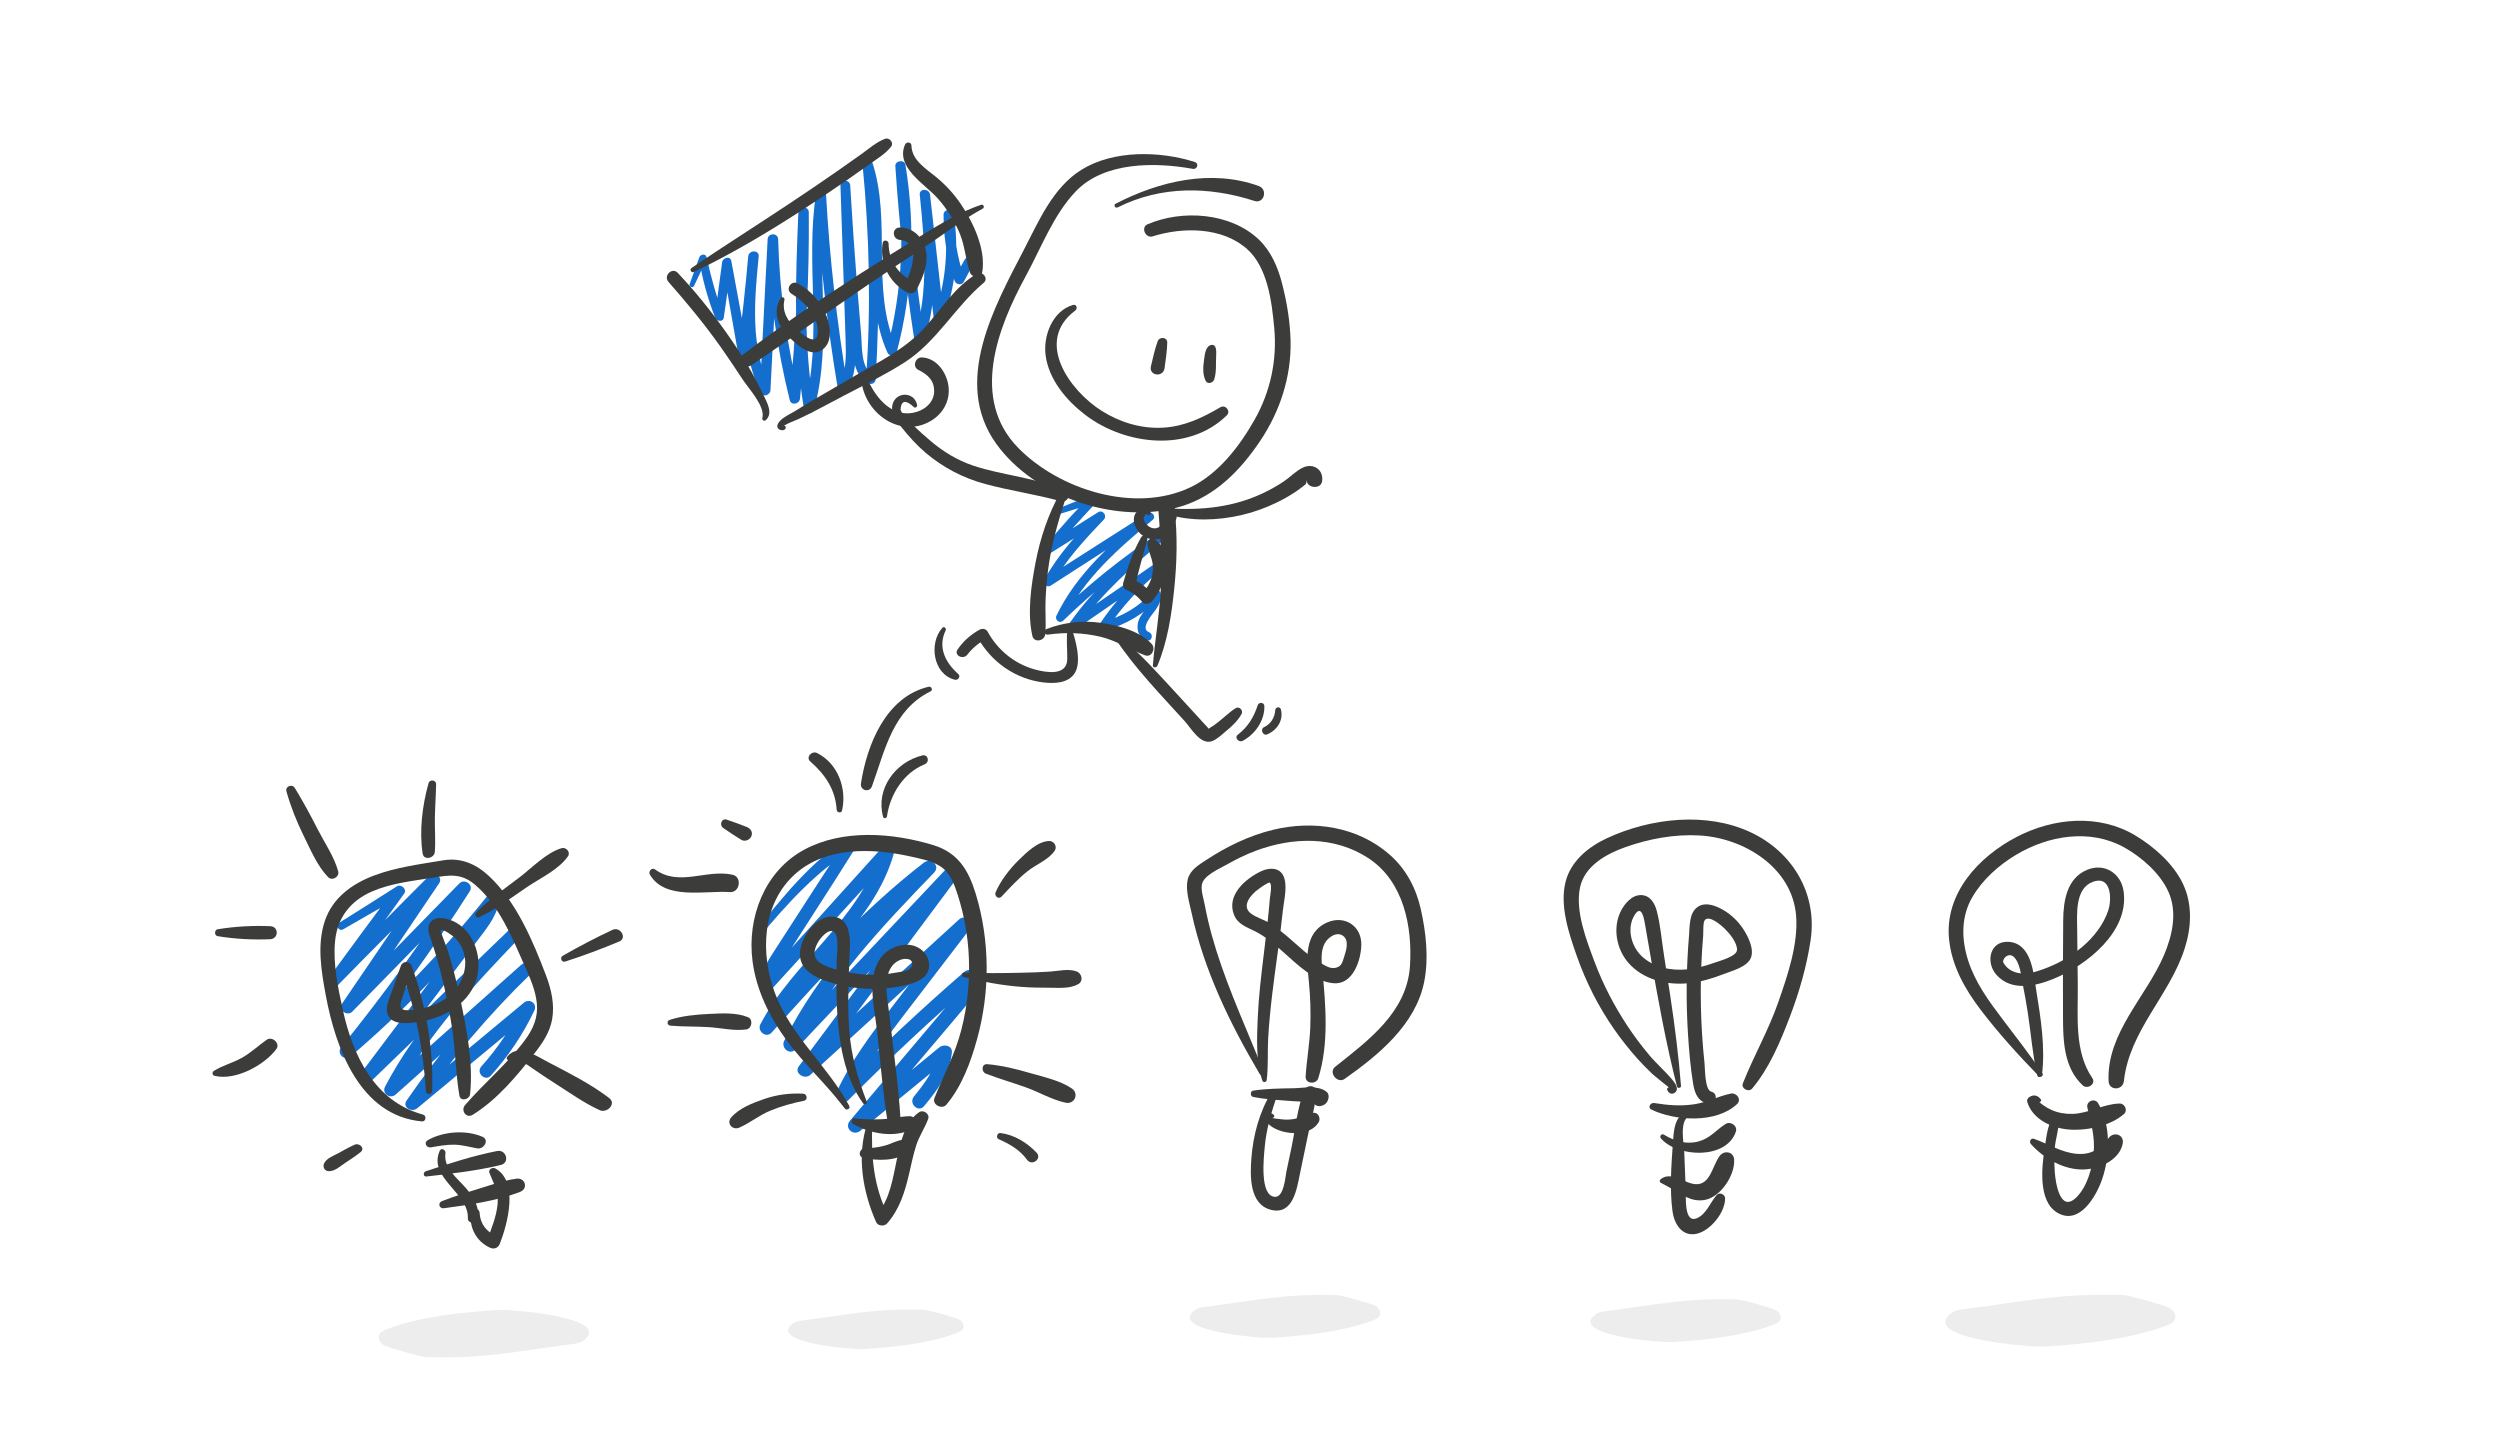 <?xml version="1.0" encoding="utf-8"?>
<!-- Generator: Adobe Illustrator 25.4.1, SVG Export Plug-In . SVG Version: 6.00 Build 0)  -->
<svg version="1.1" id="Ebene_2" xmlns="http://www.w3.org/2000/svg" xmlns:xlink="http://www.w3.org/1999/xlink" x="0px" y="0px"
	 viewBox="0 0 8703.39 5000" style="enable-background:new 0 0 8703.39 5000;" xml:space="preserve">
<rect x="0" y="0" width="8703.39" height="5000" fill="#808080" stroke="none"/>
<style type="text/css">
	.st0{fill:#FFFFFF;}
	.st1{fill:#146ece;}
	.st2{fill:#EDEDED;}
	.st3{fill:#3C3C3B;}
</style>
<polyline class="st0" points="8703.39,5000 0,5000 0,0 8703.39,0 8703.39,5000 "/>
<g>
	<g>
		<path class="st1" d="M2642.74,3262.94c97.78-116.39,201.69-232.75,333.12-311.83c-9.62-9.34-19.23-18.69-28.85-28.03
			c-58.09,87.46-114.75,175.84-171.74,264.02c-27.13,41.98-54.32,83.92-81.36,125.96c-22.29,34.64-43.9,68.1-42.72,110.7
			c0.52,18.93,25.38,30.79,39.08,15.69c137.91-151.85,276.3-303.26,414.48-454.87c-13.54-7.6-27.08-15.2-40.63-22.8
			c-70.85,241.31-302.78,386.21-416.77,603.68c-12.64,24.11,19.77,50.74,39.15,29.14c176.75-196.99,354.98-394.38,565.28-556.56
			c-11.91-11.54-23.83-23.07-35.74-34.61c-182.76,189.1-367.52,382.42-486.04,620.03c-12.41,24.89,19.55,51.51,40.03,29.8
			c185.47-196.52,370.94-393.04,556.42-589.56c-13.35-9.94-26.71-19.88-40.06-29.82c-168.43,226.05-336.87,452.11-505.3,678.16
			c-18.06,24.24,20.11,48.1,40.09,29.85c184.69-168.75,369.38-337.49,554.07-506.24c-13.37-9.96-26.75-19.91-40.12-29.87
			c-77.59,101.24-155.2,202.47-232.77,303.73c-70.44,91.96-140.28,184.66-188.9,290.42c-11.57,25.16,18.83,51.44,40.15,29.89
			c141.02-142.58,287.43-279.63,438.99-410.94c-13.41-1.56-26.82-3.13-40.24-4.69c11.91,20.24-29.3,56.43-40.67,69.9
			c-17.47,20.68-34.93,41.35-52.4,62.03c-33.34,39.47-66.69,78.94-100.03,118.42c-66.69,78.94-133.37,157.89-200.06,236.83
			c-21.5,25.45,11.12,55.61,36.19,35.04c103.66-85.05,207.32-170.1,310.98-255.15c-14.57-5.85-29.15-11.7-43.72-17.55
			c-5.81,59.74-44.1,108.13-80.68,153.12c-19.92,24.51,14.76,58.25,35.05,33.94c46.48-55.72,89.63-112.59,96.86-187.01
			c2.38-24.5-28.68-29.89-43.72-17.55c-103.66,85.05-207.31,170.11-310.97,255.16c12.06,11.68,24.13,23.36,36.19,35.04
			c82.56-97.74,165.12-195.49,247.68-293.23c41.27-48.87,82.98-97.4,123.84-146.62c26.08-31.42,53.69-67.33,29.75-108.01
			c-8.78-14.91-28.16-15.15-40.24-4.69c-151.56,131.32-297.96,268.38-438.97,410.96c13.38,9.96,26.76,19.92,40.15,29.89
			c48.62-105.76,118.46-198.47,188.89-290.43c77.56-101.26,155.17-202.49,232.75-303.74c18.38-23.99-20.15-48.11-40.12-29.87
			c-184.68,168.76-369.37,337.51-554.05,506.27c13.36,9.95,26.73,19.9,40.09,29.85c168.42-226.06,336.84-452.12,505.27-678.18
			c17.46-23.44-20.83-50.2-40.06-29.82c-185.46,196.53-370.93,393.06-556.39,589.59c13.34,9.93,26.69,19.87,40.03,29.8
			c116.68-233.95,297.98-423.79,477.76-610.13c23.36-24.22-11.12-53.62-35.74-34.61c-210.16,162.36-388.22,359.9-564.79,557.03
			c13.05,9.71,26.1,19.43,39.15,29.14c116.08-221.92,349.23-368.05,420.59-615.54c6.58-22.8-24.44-40.73-40.63-22.8
			c-137.47,152.29-274.72,304.78-412.46,456.83c13.03,5.23,26.06,10.46,39.08,15.69c-1.29-44.59,33.6-84.38,56.58-120.17
			c25.65-39.95,51.28-79.91,76.92-119.87c51.27-79.9,102.75-159.66,153.02-240.2c11.08-17.75-11.38-39.23-28.85-28.03
			c-133.77,85.69-230.52,208.77-328.95,330.93C2616.11,3258.37,2632.82,3274.75,2642.74,3262.94L2642.74,3262.94z"/>
	</g>
	<path class="st2" d="M1348.04,4626.68c-10.7,3.97-22.11,8.9-27.25,18.4c-7.35,13.58,2.24,30.75,16.45,38.46
		c14.21,7.71,129.57,40.45,146.06,40.95c203.33,6.27,309.79-19.55,511.25-45.54c12.41-1.6,25.44-3.57,35.24-10.75
		c111.12-81.38-250.11-110.58-293.46-107.87C1609.51,4568.26,1465.75,4582.97,1348.04,4626.68z"/>
	<path class="st2" d="M3329.86,4641.25c8.92-3.31,18.45-7.43,22.73-15.35c6.13-11.33-1.87-25.65-13.72-32.08
		s-108.09-33.74-121.85-34.16c-169.62-5.23-258.43,16.31-426.49,37.99c-10.36,1.34-21.22,2.98-29.4,8.97
		c-92.69,67.88,208.64,92.24,244.8,89.98C3111.74,4689.98,3231.67,4677.71,3329.86,4641.25z"/>
	<path class="st2" d="M4778,4597.4c9.67-3.59,20-8.05,24.65-16.64c6.65-12.28-2.03-27.81-14.88-34.78s-117.19-36.58-132.11-37.04
		c-183.9-5.67-280.19,17.68-462.4,41.18c-11.23,1.45-23.01,3.23-31.88,9.72c-100.5,73.6,226.21,100.01,265.42,97.56
		C4541.52,4650.23,4671.54,4636.93,4778,4597.4z"/>
	<path class="st2" d="M6172.51,4612.39c9.67-3.59,20-8.05,24.65-16.64c6.65-12.28-2.03-27.81-14.88-34.78
		c-12.85-6.97-117.19-36.58-132.1-37.04c-183.9-5.67-280.19,17.68-462.4,41.18c-11.23,1.45-23.01,3.23-31.88,9.72
		c-100.5,73.6,226.21,100.01,265.42,97.56C5936.03,4665.23,6066.05,4651.92,6172.51,4612.39z"/>
	<path class="st2" d="M7540.73,4615.44c11.7-4.34,24.18-9.74,29.8-20.12c8.04-14.85-2.45-33.63-17.99-42.06
		c-15.54-8.43-141.71-44.23-159.74-44.79c-222.37-6.85-338.8,21.38-559.14,49.8c-13.58,1.75-27.82,3.9-38.54,11.75
		c-121.52,89,273.53,120.93,320.94,117.97C7254.77,4679.33,7412,4663.24,7540.73,4615.44z"/>
	<g>
		<path class="st1" d="M3679.41,1792.37c44.33-13.13,88.17-27.75,132.37-41.3c-4.77-8.09-9.54-16.19-14.31-24.28
			c-55.92,52.95-106.81,111.22-155.44,170.86c-11.02,13.51,3.07,35.42,19.78,24.98c59.26-37.03,118.51-74.06,177.63-111.33
			c-6.69-8.46-13.39-16.91-20.08-25.37c-67.97,71.77-135.3,144.46-183.58,231.4c-7.58,13.65,8.26,30.38,22.1,21.48
			c117.5-75.6,234.88-151.37,352.32-227.07c-6.14-7.76-12.29-15.52-18.43-23.28c-120.98,102.65-243.97,208.94-313.76,354.65
			c-7.15,14.93,10.97,29.64,23.51,17.5c107.56-104.18,224.07-197.88,349.03-280.4c-6.03-7.61-12.05-15.22-18.08-22.83
			c-111.92,94.05-223.03,188.86-307.24,309.65c-9.31,13.36,9.34,30.72,22.4,21.77c94.13-64.56,187.86-129.69,281.67-194.71
			c-6.4-8.08-12.79-16.16-19.18-24.23c-69.89,59-130.61,126.81-181.8,202.58c-7.79,11.53,5.12,25.38,17.35,22.21
			c74.41-19.32,139.72-58.56,191.43-115.5c-8.77-3.52-17.53-7.04-26.3-10.56c1.86,40.52-45.03,64.08-50.15,104.58
			c-3.27,25.89,6.49,46.87,31.23,55.84c17.89,6.48,25.57-21.24,8.02-28.1c-32.7-12.79,13.05-63.52,21.33-75.15
			c12.92-18.14,21.41-34.45,20.39-57.14c-0.57-12.64-16.96-20.82-26.3-10.56c-48.32,53.07-108,89.27-177.52,107.23
			c5.78,7.4,11.57,14.8,17.35,22.21c49.87-73.62,109.16-138.94,177.41-195.9c13.77-11.49-4.51-34.28-19.18-24.23
			c-94.15,64.49-188.37,128.86-282.21,193.81c7.47,7.26,14.93,14.51,22.4,21.77c81.67-118.19,191.25-212.71,300.05-305.07
			c12.92-10.97-4.13-32.06-18.08-22.83c-126.93,84.02-245.75,179.29-355.2,285.09c7.84,5.83,15.67,11.67,23.51,17.5
			c68.77-143.22,190.02-247.85,309.48-348.27c13.29-11.18-4.13-32.41-18.43-23.28c-117.76,75.15-235.56,150.23-353.26,225.49
			c7.37,7.16,14.73,14.32,22.1,21.48c47.21-84.43,112.81-154.72,179.12-224.33c12.72-13.36-3.86-35.53-20.08-25.37
			c-59.22,37.1-118.3,74.42-177.38,111.75c6.59,8.33,13.18,16.65,19.78,24.98c48.5-60.09,100.66-116.51,153.37-172.87
			c9.25-9.89,0.21-30.05-14.31-24.28c-43.19,17.18-86.77,33.32-129.8,50.9C3663.14,1778.44,3666.94,1796.07,3679.41,1792.37
			L3679.41,1792.37z"/>
	</g>
	<g>
		<path class="st1" d="M2416.17,995.57c14.19-30.09,28.38-60.18,42.56-90.28c-8.03-0.99-16.05-1.97-24.08-2.96
			c9.61,69.71,29.96,138.09,55.02,203.7c4.74,12.4,27.57,16.56,30.07-0.1c9.64-64.23,17.95-128.69,26.83-193.03
			c-10.66,1.4-21.33,2.8-31.99,4.2c18.4,103.7,36.64,207.43,54.68,311.2c3.67,21.13,32.3,12.83,34.76-4.56
			c15.56-110.08,27.63-220.57,37.26-331.32c2.01-23.14-34.23-22.61-36.44-0.04c-15.71,160.07-27.98,326.09,43.25,475.46
			c8.09,16.97,33.3,7.2,34.14-9.15c8.97-175.21,18.17-350.41,26.84-525.64c-12.21-0.01-24.42-0.02-36.62-0.04
			c5.77,188.75,31.37,376.24,76.86,559.53c5.13,20.65,33.78,14.31,35.73-4.69c22.07-215.5,32.57-431.95,30.65-648.58
			c-0.21-23.1-35.32-22.77-36.28-0.04c-9.62,229.56-18.27,460.23,20.05,687.81c2.99,17.77,30.03,15.52,34.32-0.12
			c66.98-243.87,3.1-497.24,41.44-744.2c-11.63-1.5-23.26-3.01-34.89-4.51c14.43,226.68,39.01,452.64,76.73,676.66
			c2.57,15.28,24.9,15.74,31.85,3.92c23.85-40.55,29.89-85.32,29.92-131.77c0.04-63.44-3.98-127.11-6.07-190.51
			c-4.29-130.45-8.57-260.9-12.86-391.34c-11.33-0.01-22.66-0.02-33.99-0.03c8.07,136.24,17.51,272.4,28.41,408.44
			c4.92,61.42,8.37,123.37,15.96,184.53c4.83,38.95,16.24,77.12,52.94,96.65c11.28,6,24.62-1.69,25.36-14.31
			c14.72-251.51,12.33-502.71-11.98-753.58c-11.25,1.48-22.49,2.95-33.74,4.43c70.64,213.55-6.14,448.21,87.07,657.03
			c6.29,14.1,28.94,9.05,32.45-4.41c55.41-212.52,65.16-433.53,29.79-650.24c-3.18-19.46-36.45-14.97-35.17,4.62
			c13.3,203.38,35.65,405.94,66.47,607.41c2.84,18.59,30.17,15.2,34.94-0.12c51.52-165.26,36.38-338.43,19.37-507.9
			c-11.93-0.01-23.86-0.02-35.79-0.04c16.13,143.05,32.25,286.11,48.38,429.16c2.21,19.61,28.04,23.98,35.03,4.53
			c42.7-118.9,53.86-244.24,34.48-368.97c-3.08-19.8-34.98-14.57-35.02,4.6c-0.18,78.78,12.18,156.01,38.35,230.38
			c4.68,13.29,24.55,17.89,31.97,3.93c10.8-20.31,21.61-40.62,32.41-60.93c10.23-19.23-18.92-35.22-29.27-16.42
			c-11.1,20.15-22.19,40.3-33.29,60.44c10.66,1.31,21.31,2.62,31.97,3.93c-24.13-71.93-36.73-145.36-36.54-221.29
			c-11.67,1.53-23.35,3.06-35.02,4.6c18.39,118.52,6.13,237.96-34.4,350.73c11.68,1.51,23.35,3.02,35.03,4.53
			c-16.09-143.05-32.18-286.11-48.28-429.16c-2.5-22.27-38.04-22.46-35.79-0.04c16.65,166.3,32.27,336.62-18.44,498.79
			c11.65-0.04,23.29-0.08,34.94-0.12c-30.17-198.34-51.92-397.84-65.74-597.99c-11.72,1.54-23.44,3.08-35.17,4.62
			c35.17,210.66,24.8,425.47-29.39,632.01c10.82-1.47,21.63-2.94,32.45-4.41c-90.92-204.54-14.78-438.07-84.62-648.14
			c-5.62-16.92-35.69-15.44-33.74,4.43c24.61,250.13,30.42,502.78,12.58,753.58c8.45-4.77,16.9-9.54,25.36-14.31
			c-44.27-24.27-38.44-98.44-42.18-141.2c-4.97-56.86-9.69-113.74-14.15-170.65c-9.11-116.28-17.05-232.65-24.01-349.07
			c-1.28-21.39-34.71-21.5-33.99-0.03c4.03,120.6,8.07,241.21,12.1,361.81c1.98,59.07,4.05,118.14,5.8,177.21
			c1.61,54.19,3.75,109.55-24.95,157.78c10.62,1.31,21.24,2.61,31.85,3.92c-36.49-221.15-62.48-443.77-74.85-667.6
			c-1.03-18.64-31.69-25.03-34.89-4.51c-38.51,246.66,25.34,501.04-41.45,744.19c11.44-0.04,22.88-0.08,34.32-0.12
			c-37.79-224.41-28.45-452.28-18.17-678.56c-12.09-0.01-24.18-0.02-36.28-0.04c1.17,216.63-8.8,433.05-30.7,648.58
			c11.91-1.56,23.82-3.13,35.73-4.69c-44.92-180.35-70.28-364.28-75.38-550.08c-0.64-23.31-35.42-23-36.62-0.04
			c-9.22,175.2-17.9,350.43-26.82,525.64c11.38-3.05,22.76-6.1,34.14-9.15c-68.05-142.61-53.34-304.59-38.48-457.09
			c-12.15-0.01-24.3-0.02-36.44-0.04c-9.56,110.71-21.97,221.11-36.16,331.32c11.59-1.52,23.17-3.04,34.76-4.56
			c-19.32-103.46-38.43-206.95-57.4-310.47c-3.53-19.3-29.85-11.99-31.99,4.2c-8.34,63.02-17.28,126-24.88,189.11
			c10.21-1.34,20.43-2.68,30.64-4.02c-26.66-66.04-44.47-133.02-59.7-202.44c-2.96-13.48-21.36-11.05-25.39,0.09
			c-11.31,31.25-22.61,62.51-33.92,93.76C2397.58,998.26,2412.18,1004.03,2416.17,995.57L2416.17,995.57z"/>
	</g>
	<g>
		<path class="st3" d="M3691.71,1713.97c-42.55,75.34-70.54,160.22-86.69,245.02c-15.25,80.1-29.01,173.83-11.1,254.38
			c5.8,26.1,43.06,18.08,45.11-5.92c3.43-40.14-0.98-81.19,1.03-121.59c2.14-42.98,5.74-85.83,12.48-128.34
			c12.77-80.51,35.84-157.39,61.17-234.68C3717.99,1709.8,3698.23,1702.43,3691.71,1713.97L3691.71,1713.97z"/>
	</g>
	<g>
		<path class="st3" d="M3648.45,2209.29c60.84-8.5,122.57-6.71,182.44,7.41c56.64,13.36,101.92,44.81,155.16,64.63
			c23.6,8.79,38.28-23.25,23.44-39.47c-41.25-45.08-118.83-65.37-177.29-73.65c-63.99-9.06-128.74-1.63-188.95,21.65
			C3630.78,2194.67,3635.36,2211.12,3648.45,2209.29L3648.45,2209.29z"/>
	</g>
	<g>
		<path class="st3" d="M4029.18,2317.89c35.26-83.19,49.24-176.84,58.56-266.2c9.72-93.2,12.17-188.52,1.11-281.7
			c-17.57,4.71-35.13,9.41-52.7,14.12c5.07,9.32,10.52,18.3,16.01,27.38c13.68,22.6,49.57,7.61,43.52-18.05
			c-2.44-10.34-4.85-20.58-7.76-30.8c-8.25-29.02-58.14-24.75-55.58,7.29c7.32,91.63,13.16,182.71,9.07,274.68
			c-4.05,91.18-20.5,180.53-27.86,271.27C4012.78,2325.59,4026.07,2325.23,4029.18,2317.89L4029.18,2317.89z"/>
	</g>
	<g>
		<path class="st3" d="M4062.73,1789.95c82.99,25.74,176.53,22.59,260.55,2.97c41.46-9.68,81.77-24.33,120.11-42.8
			c21.79-10.5,43.01-22.29,63.24-35.56c10.12-6.64,19.88-13.78,29.51-21.1c12.68-9.62,11.39-8.89,13.24-24.32
			c-3.6,29.99,48.47,36.44,53.27,6.88c6.49-39.97-29.83-65.54-66.72-48.22c-24.07,11.3-44.36,33.39-66.4,48.09
			c-21.81,14.55-44.58,27.57-68.17,38.98c-106.89,51.71-218.78,62.08-335.69,55.04C4053.68,1769.19,4051.76,1786.55,4062.73,1789.95
			L4062.73,1789.95z"/>
	</g>
	<g>
		<path class="st3" d="M2999.75,1332.3c16.04,110.45,137.33,195.13,241.92,132.39c42.4-25.43,66.85-70.94,60.35-120.38
			c-6.24-47.51-41.39-98.2-92.97-100.03c-22.69-0.8-33.52,32.57-12.25,43.24c31.08,15.58,54.51,34.37,55.34,72.43
			c0.79,36.32-26.77,63.23-59.63,73.62c-80.86,25.57-141.39-43.51-170.68-110.44C3016.06,1309.94,2998.01,1320.32,2999.75,1332.3
			L2999.75,1332.3z"/>
	</g>
	<g>
		<path class="st3" d="M2725.99,1487.21c0.28-8.4,44.65-23.98,51.88-27.48c19.89-9.62,39.79-19.26,59.44-29.36
			c34.87-17.93,69.36-36.63,104.09-54.82c69.85-36.58,141.6-71.54,208.04-114.17c112.39-72.11,174.61-192.37,275.48-277.16
			c17.92-15.07-5.35-42.52-24.58-31.05c-74.94,44.69-120.78,119.47-177.55,183.36c-68.05,76.6-157.82,120.22-245.02,170.93
			c-46.55,27.07-93.09,54.17-139.7,81.14c-23.32,13.49-46.26,27.53-69.13,41.78c-16.48,10.27-40.05,20.39-53.49,34.95
			c-30.71,33.28,23.89,42.51,19.74,20.67C2734.2,1480.76,2726.15,1482.21,2725.99,1487.21L2725.99,1487.21z"/>
	</g>
	<g>
		<path class="st3" d="M2666.24,1462.62c26.49-24.92,3.09-63.02-9.55-89.61c-25.17-52.97-53.76-103.95-85.92-152.99
			c-62.57-95.41-132.88-187.12-211.27-270.14c-19.7-20.86-51.17,10.16-32.12,31.78c64.34,73.02,125.88,147.61,182.15,227.11
			c26.02,36.76,50.91,74.38,75.69,111.98c21.16,32.09,79.85,94.36,68.71,134.96C2651.94,1462.98,2661.06,1467.49,2666.24,1462.62
			L2666.24,1462.62z"/>
	</g>
	<g>
		<path class="st3" d="M2416.24,946.64c124.94-59.87,245.75-131.08,362.18-206.07c57.37-36.95,114.18-74.86,170.31-113.69
			c27.1-18.75,54.01-37.79,80.81-56.97c25.76-18.43,53.79-34.88,73.17-60.15c9.74-12.71-6.56-31.96-20.88-26.73
			c-30.35,11.09-55.06,33.4-81.19,52.1c-28.72,20.56-57.62,40.86-86.58,61.08c-54.08,37.75-108.73,74.6-163.64,111.13
			c-113.75,75.69-229.44,148.65-342.5,225.32C2399.01,938.71,2406.68,951.23,2416.24,946.64L2416.24,946.64z"/>
	</g>
	<g>
		<path class="st3" d="M3150.38,504.1c-33.43,79.03,70.5,137.42,113.73,186.05c32.62,36.7,59.6,79.4,78,124.97
			c17.52,43.4,19.63,89.79,34.58,133.28c6.38,18.55,38.61,22.72,42.67-0.15c14.08-79.14-31.74-175.66-75.35-239.32
			c-24.16-35.28-53.08-66.53-86.18-93.57c-35.23-28.78-83.5-57.95-84.72-108.31C3172.78,493.21,3155.16,492.8,3150.38,504.1
			L3150.38,504.1z"/>
	</g>
	<g>
		<path class="st3" d="M3415.79,712.86c-71.88,24.4-134.59,62.31-199.32,101.67c-73.54,44.71-146.62,90.17-219.03,136.69
			c-140.45,90.25-280.04,183.05-412.62,284.61c-21.62,16.56,6.8,51.76,29.1,36.76c136.91-92.1,270.92-188.49,407.51-281.09
			c67.35-45.66,134.97-90.93,203.04-135.51c64.91-42.52,128.65-93.18,196.97-129.76C3428.77,722.3,3423.84,710.13,3415.79,712.86
			L3415.79,712.86z"/>
	</g>
	<g>
		<path class="st3" d="M2717.52,1038.43c-28.36,45.57-9.46,95.26,25.47,130.97c26.89,27.5,78.59,77.69,119.37,48.59
			c36.3-25.91,29.37-79.3,15.89-115.29c-18.52-49.46-54.4-90.96-100.86-116.01c-23.63-12.74-45.02,22.04-21.51,36.22
			c44.56,26.88,97.89,82.66,90.46,140.23c-5.68,44.01-55.98-1.97-72.39-16.22c-30.24-26.26-52.98-61.7-42.97-103.05
			C2732.95,1035.73,2721.89,1031.41,2717.52,1038.43L2717.52,1038.43z"/>
	</g>
	<g>
		<path class="st3" d="M3073.04,844.98c-11.87,70.94,22.43,140.3,86.51,173.52c10.1,5.24,24.71,2.69,30.33-8.13
			c23.55-45.33,46.97-97.96,30.54-149.59c-12.58-39.56-45.02-68.39-87.14-68.83c-28.78-0.3-28.42,40.45-0.59,43.29
			c78.92,8.07,37.38,113.69,18.93,153.66c10.11-2.71,20.22-5.42,30.33-8.13c-54.57-23.85-88.01-73.19-88.47-133.15
			C3093.39,836.38,3075,833.27,3073.04,844.98L3073.04,844.98z"/>
	</g>
	<g>
		<path class="st3" d="M4005.8,1785.14c-5.49-23.32-33.07-18.97-46.7-5.31c-22.61,22.65-9.38,59.65,11.39,78.74
			c23.64,21.72,59.03,26.43,86.47,9.16c27.04-17.01,43.9-53.19,31.92-83.91c-7.02-17.99-40.65-18.02-37.97,4.98
			c2.59,22.21-7.32,54.18-35.91,50.22c-12.08-1.67-23.43-10.64-29.05-21.24c-2.6-4.9-5.29-11.64-3.67-17.33
			c0.46-1.6,8.74-14.62,11.3-10.24C3997.34,1796.64,4007.49,1792.29,4005.8,1785.14L4005.8,1785.14z"/>
	</g>
	<g>
		<path class="st3" d="M3972.78,1870.37c-28.05,49.1-47.28,104.51-62.45,158.82c-2.32,8.31,1.31,20.36,9.96,24.01
			c23.18,9.78,40.73,23.11,56.45,42.74c7.38,9.21,23.7,7.13,31.19-0.35c48.25-48.22,84.58-173.16,10.84-217.44
			c-12.94-7.77-25.85,5.09-23.94,18.05c4.28,29.07,19.97,52.05,19.04,83.02c-1,33.17-13.9,62.66-37.11,86.2
			c10.4-0.12,20.79-0.24,31.19-0.35c-18-22.12-39.35-37.99-65.68-48.88c3.32,8,6.64,16.01,9.96,24.01
			c11.21-54.76,27.37-107.31,41.9-161.2C3997.56,1866.28,3979.29,1858.98,3972.78,1870.37L3972.78,1870.37z"/>
	</g>
	<g>
		<path class="st3" d="M3192.84,1410.12c-9.46-48.87-77.17-47.4-86.34,1.16c-5.48,28.99,14.55,54.06,31.44,75.36
			c25.71,32.39,53.25,63.18,84.86,89.92c60.6,51.27,130.29,87.65,206.9,108.34c87.6,23.66,177.57,36.1,265.06,60.54
			c20.77,5.8,36.32-25.84,15.41-35.73c-101.48-48.01-216.67-53.39-322.39-88.82c-55.01-18.44-104.37-48.73-148.52-86.14
			c-20.14-17.07-39.98-34.47-58.84-52.96c-8.64-8.47-17.38-17.01-25.48-26.01c-8.77-8.34-15.4-18.12-19.89-29.35
			c2.14-32.18,17.04-35.8,44.7-10.88C3183.84,1422.64,3194.3,1417.67,3192.84,1410.12L3192.84,1410.12z"/>
	</g>
	<g>
		<path class="st3" d="M4159.41,563.94c-120.92-38.64-283.2-42.26-394.68,27.19c-99.1,61.74-147.74,177.24-199.29,276.63
			c-103.1,198.81-250.48,461.87-97.93,676.08c133.63,187.64,424.25,285.45,644.21,219.12c119.8-36.12,207.43-126.52,275.56-228.17
			c69.08-103.07,108.65-223.95,105.68-348.55c-1.57-66.12-12.9-134.45-29.36-198.47c-14.54-56.58-38.17-112.9-81.17-153.86
			c-98.73-94.06-267.16-104.93-387.45-53.05c-24.41,10.53-7.18,49.8,17.73,41.97c104.61-32.85,242.06-33.23,328.99,44.32
			c71.91,64.15,86.25,185.48,94.49,276.02c10.11,111.08-13.43,220.58-68.32,317.67c-52.24,92.4-126.4,189.54-224.27,235.94
			c-192.35,91.2-454.98,8.77-598.34-137.12c-167.69-170.65-72.61-418.26,25.9-598.6c53.51-97.97,96.52-214.35,174.81-295.63
			c99.11-102.89,276.09-101.3,406.62-77.61C4168.23,590.68,4175.12,568.96,4159.41,563.94L4159.41,563.94z"/>
	</g>
	<g>
		<path class="st3" d="M3891.19,721.96c151.4-75.9,317.65-73.37,475.96-22.45c33.53,10.79,47.81-40.13,14.84-52
			c-166.1-59.78-346.59-16.68-498.3,61.85C3875.08,713.81,3882.68,726.22,3891.19,721.96L3891.19,721.96z"/>
	</g>
	<g>
		<path class="st3" d="M4030.11,1188.39c-10.1,28.06-16.18,57.72-23.3,86.65c-8.16,33.19,43.15,40.61,47.53,6.14
			c3.72-29.28,8.69-58.92,9.29-88.46C4064.04,1172.73,4036.28,1171.24,4030.11,1188.39L4030.11,1188.39z"/>
	</g>
	<g>
		<path class="st3" d="M4218.02,1200.72c-21.71,2.96-23.8,34.92-26.25,51.87c-3.51,24.37-5.56,50.48,5.49,73.08
			c6.44,13.18,25.42,7.8,29.52-4.01c8.98-25.88,5.47-57.85,7.15-85.01C4234.59,1226.03,4235.83,1198.29,4218.02,1200.72
			L4218.02,1200.72z"/>
	</g>
	<g>
		<path class="st3" d="M3735.26,1061.63c-71.47,21.19-104.07,107.2-95.1,175.62c11.1,84.7,73.16,157.91,139.03,207.86
			c138.01,104.67,358.68,131.16,491.68,0.88c15.03-14.72-4.41-38.66-22.32-28.19c-63.33,37.01-125.72,67.07-200.36,71.1
			c-75.05,4.05-148.54-18.35-211.87-58c-113.29-70.93-235.92-243.38-92.86-349.85C3752.62,1074.23,3747.91,1057.88,3735.26,1061.63
			L3735.26,1061.63z"/>
	</g>
	<g>
		<path class="st3" d="M3884.1,2225.27c68.8,103.13,157.56,193.89,240.54,285.64c21.78,24.08,54.75,83.38,94.46,69.5
			c17.73-6.2,37.08-25.17,51.5-37.14c20.34-16.9,38.53-34.08,51.57-57.29c7.24-12.88-7.87-28.76-20.9-20.31
			c-15.2,9.85-28.21,21.11-41.89,32.88c-10.99,9.46-22.11,18.56-33.91,27.01c-4.38,3.14-22.16,12.4-17.93,13.49
			c5.35,1.38-14.22-18.29-17.26-21.62c-8.16-8.95-16.31-17.89-24.47-26.84c-17.94-19.68-35.9-39.34-54.01-58.86
			c-69-74.35-135.97-152.05-214.63-216.43C3890.56,2209.89,3878.55,2216.96,3884.1,2225.27L3884.1,2225.27z"/>
	</g>
	<g>
		<path class="st3" d="M3717.03,2184.89c-6.07,36.95-0.86,73.21-1.56,110.3c-1.1,58.8-73.22,46.15-111.72,35.75
			c-71.28-19.26-130.47-67.68-165.63-132.17c-5.24-9.62-18.32-11.79-27.39-6.82c-31.36,17.18-56.2,39.34-76.78,68.56
			c-14.65,20.8,18.92,37.58,33.51,18.8c17.54-22.58,38.3-39.95,63.36-53.64c-9.13-2.27-18.26-4.55-27.39-6.82
			c46.5,85.5,132.27,145.57,229.4,156.97c37.16,4.36,85.69,3.33,108.46-32.02c25.58-39.7,2.75-119.35-11.85-158.96
			C3727.52,2179.61,3718.14,2178.09,3717.03,2184.89L3717.03,2184.89z"/>
	</g>
	<g>
		<path class="st3" d="M4378.55,2455.22c-14.04,41.96-33.74,75.26-69.38,102.56c-13.14,10.06,3.72,28.37,16.95,21.41
			c43.25-22.72,76.91-70.82,75.62-120.97C4401.39,2444.78,4382.69,2442.82,4378.55,2455.22L4378.55,2455.22z"/>
	</g>
	<g>
		<path class="st3" d="M4439.61,2471.98c-1.57,25.78-15.4,48.72-39.16,59.72c-14.2,6.58-4.09,30.94,10.58,25.06
			c34.73-13.91,58.28-49.45,48.14-87.35C4456.25,2458.49,4440.27,2461.21,4439.61,2471.98L4439.61,2471.98z"/>
	</g>
	<g>
		<path class="st3" d="M3280.48,2185.78c-47.34,53.1-32.67,161.87,43.95,180.66c10.9,2.67,21.18-11.54,11.78-19.83
			c-44.78-39.51-72.53-93.24-43.98-152.07C3295.73,2187.32,3286.38,2179.16,3280.48,2185.78L3280.48,2185.78z"/>
	</g>
	<g>
		<path class="st1" d="M1194.91,3235.2c68.27-39.4,136.54-78.75,205.27-117.34c-8.62-8.37-17.24-16.75-25.85-25.12
			c-77.91,104.05-154.49,209.1-231.45,313.87c-14.11,19.2,16.69,40.31,32.46,24.16c115.56-118.32,232.27-235.49,350.14-351.52
			c-11.59-8.63-23.19-17.26-34.78-25.9c-100.3,146.9-200.43,293.92-300.24,441.15c-14.94,22.05,18.56,45.25,36.35,27.06
			c135.05-138.1,270.03-276.29,405.17-414.3c-12.13-9.03-24.26-18.06-36.39-27.09c-124.85,195.64-260.58,384.05-406.97,564.14
			c-19.16,23.57,10.37,52.14,33.43,32.37c186.13-159.52,356.67-336.14,509.86-527.52c-13.18-7.4-26.36-14.79-39.54-22.19
			c-10.8,56.06-53.24,100.61-86.59,144.94c-38.49,51.16-76.99,102.32-115.48,153.49c-76.99,102.32-153.96,204.65-230.87,307.02
			c-16.46,21.91,18.7,45.01,36.88,27.45c170.28-164.49,340.29-329.27,510.86-493.45c-10.81-10.47-21.62-20.94-32.43-31.41
			c-161.53,168.14-324.71,339.56-434.05,547.66c-12.66,24.09,17.35,45.22,37.08,27.6c156.46-139.71,312.92-279.41,469.38-419.12
			c-11.01-10.66-22.02-21.32-33.03-31.98c-148.27,143.81-281.63,301.98-398.6,472.21c-16.04,23.35,18.01,42.67,36.59,27.24
			c134.83-111.89,269.65-223.79,404.48-335.68c-12.23-9.1-24.45-18.2-36.68-27.3c-37.61,79.13-85.46,151.72-144.06,216.9
			c-20.11,22.37,13.16,54.16,33.06,32.01c61.18-68.07,112.04-143.59,151.33-226.29c11.6-24.42-16.39-44.15-36.68-27.3
			c-134.8,111.92-269.6,223.84-404.4,335.76c12.2,9.08,24.4,18.16,36.59,27.24c114.77-167.08,245.78-321.8,391.39-462.81
			c21.81-21.12-11.04-51.58-33.03-31.98c-156.58,139.59-313.16,279.18-469.74,418.77c12.36,9.2,24.72,18.4,37.08,27.6
			c107.8-204.86,266.93-373.21,425.72-539.13c20.48-21.4-11.46-51.68-32.43-31.41c-170.26,164.53-341.08,328.48-511.63,492.71
			c12.29,9.15,24.58,18.3,36.88,27.45c80.05-106.19,160.04-212.44,240.01-318.69c38.51-51.16,77.01-102.31,115.52-153.47
			c33.45-44.44,71.66-87.95,82.48-144.08c4-20.74-23.61-42.07-39.54-22.19c-153.24,191.36-323.9,367.77-509.82,527.55
			c11.14,10.79,22.29,21.58,33.43,32.37c148.66-183.38,286.82-374.89,413.55-574.07c14.23-22.37-18.44-45.47-36.39-27.09
			c-134.96,138.19-270.09,276.23-405.14,414.33c12.12,9.02,24.23,18.04,36.35,27.06c99.78-147.19,199.23-294.59,298.52-442.12
			c14.3-21.24-17.62-43.02-34.78-25.9c-117.07,116.8-233.09,234.66-348.04,353.55c10.82,8.05,21.64,16.11,32.46,24.16
			c76.35-105.04,153.09-209.8,228.47-315.54c11.13-15.61-10.77-34.83-25.85-25.12c-66.3,42.65-133.07,84.53-199.87,126.4
			C1166.53,3221.63,1179.83,3243.9,1194.91,3235.2L1194.91,3235.2z"/>
	</g>
	<g>
		<path class="st3" d="M1639.3,4222.72c-6.54,51.1,19.59,99.79,66.75,121.08c14.35,6.48,28.34,0.74,34.06-13.87
			c26.28-67.2,67.45-216.4-16.09-262.42c-9.29-5.12-24.89,3.72-20.33,15.32c15.45,39.28,33.3,67.43,28.37,111.98
			c-4.7,42.47-21.69,83.7-36.63,123.4c11.35-4.62,22.7-9.25,34.06-13.88c-34.76-15.16-57.69-42.81-59.77-81.58
			C1668.66,4203.07,1641.69,4204.06,1639.3,4222.72L1639.3,4222.72z"/>
	</g>
	<g>
		<path class="st3" d="M1545.44,4206.25c86.42-11.55,183.25-25.22,264.87-56.72c29.65-11.45,18.7-50.39-12.37-46.15
			c-43.91,6-88.33,21.96-130.69,34.85c-43.47,13.23-86.09,26.81-128.43,43.29C1522.93,4187.69,1528.79,4208.47,1545.44,4206.25
			L1545.44,4206.25z"/>
	</g>
	<g>
		<path class="st3" d="M1484.26,4095.86c86.87-9.94,174.15-19.65,259.32-40.21c32.42-7.83,19.14-54.89-13.02-48.58
			c-84.66,16.6-166.76,43.75-248.57,70.57C1472.55,4080.74,1473.04,4097.14,1484.26,4095.86L1484.26,4095.86z"/>
	</g>
	<g>
		<path class="st3" d="M1499.56,3994.45c27.32-4.62,53.88-9.93,81.78-9.4c28.16,0.53,53.19,8.19,80.57,12.92
			c22.62,3.91,42.93-29.66,17.5-40.56c-57.44-24.61-136.22-18.76-190.43,11.98C1474.42,3977.65,1484.71,3996.97,1499.56,3994.45
			L1499.56,3994.45z"/>
	</g>
	<g>
		<path class="st3" d="M1472.5,3880.19c-168.37-45.46-244.4-205.84-278.73-363.31c-16.97-77.82-35.01-160.72-27.22-240.8
			c8-82.16,54.28-140.58,129.58-173c65.79-28.33,138.79-36,208.88-47.16c58.85-9.37,99.8-17.17,148.52,23.96
			c84.36,71.22,130.11,185.95,173.89,284.39c18.13,40.77,36.78,83.03,41.45,127.93c5.16,49.61-12.83,90.27-41.78,129.28
			c-61.81,83.27-141.27,148.13-208.34,226.13c-15.56,18.1,4.42,47.14,26.56,33.55c86.2-52.94,157.35-139.26,218.79-218.54
			c26.36-34.02,49.84-69.71,57.82-112.72c9.6-51.75-2.42-104.81-20.74-153.24c-45.33-119.84-104.24-259.07-199.64-347.49
			c-44.57-41.31-97.48-64.43-158.61-54.1c-80.97,13.68-165.74,24.25-242.81,53.68c-75.86,28.96-142.45,77.78-169.23,157.19
			c-28.07,83.22-12.29,175.71,3.33,259.7c33.84,182.01,118.22,418.88,334.78,438.42C1483.04,3905.33,1485.83,3883.79,1472.5,3880.19
			L1472.5,3880.19z"/>
	</g>
	<g>
		<path class="st3" d="M1530.76,4006.33c-41.3,94.48,101.88,146.08,98,234.72c-0.82,18.73,29.7,22.89,33.29,4.3
			c8.48-43.79-11.92-76.22-39.53-108.56c-30.11-35.27-79.47-70.37-71.68-122.36C1552.49,4003.38,1536.12,3994.07,1530.76,4006.33
			L1530.76,4006.33z"/>
	</g>
	<g>
		<path class="st3" d="M1504.52,3798.11c5.05-148.53-21.41-295.42-71.07-435.23c-6.53-18.39-31.68-18.48-38.16,0.13
			c-10.87,31.25-21.65,62.54-32.82,93.68c-7.33,20.44-18.93,43.5-15,65.88c7.94,45.27,61.03,40.81,95.9,37.11
			c87.76-9.31,183.7-56.57,213.69-145.51c23.89-70.86-1.53-162.68-68.07-201.56c-25.13-14.69-76.01-30.44-93.86,3.59
			c-9.64,18.39,0.15,39.11,6.15,56.9c11.15,33.09,20.96,66.65,29.93,100.39c18.55,69.78,33.08,140.62,43.5,212.07
			c11.05,75.77,11.75,152.94,24.51,228.34c3.76,22.21,35.22,14.29,37.28-4.89c11.61-108.07-12.08-226.11-34.18-331.71
			c-11.92-56.98-26.48-113.4-43.65-169.02c-2.04-6.6-26.14-67.24-24.98-68.74c7.14-9.28,45.95,21.05,50.82,26.03
			c62.78,64.22,35.37,164.58-33.11,211.02c-37.56,25.47-83.68,38.19-128.7,40.37c-43.41,2.1-26.95-27.99-17.87-56.47
			c9.31-29.23,19-58.34,28.56-87.49c-12.72,0.04-25.44,0.09-38.16,0.13c51.32,136.71,78.3,279.41,87.32,424.97
			C1483.38,3811.93,1504.04,3812.04,1504.52,3798.11L1504.52,3798.11z"/>
	</g>
	<g>
		<path class="st3" d="M1235.37,3984.83c-20.05,8.56-39.17,19.81-58.27,30.29c-16.96,9.31-39.55,16.62-48.53,34.66
			c-6.24,12.54,1.3,27.34,16,27.56c21.49,0.32,39.71-17.24,56.97-28.71c18.35-12.19,37.11-24.15,54.17-38.1
			C1271.87,3997.3,1251.01,3978.14,1235.37,3984.83L1235.37,3984.83z"/>
	</g>
	<g>
		<path class="st3" d="M746.59,3745.18c71.93,18.37,173.34-36.46,215.46-92.87c14.65-19.63-14.35-45.98-33.5-32.56
			c-29.96,20.99-55.59,45.84-87.93,63.7c-30.93,17.08-66.54,26.1-96.21,44.79C737.71,3732.46,738.47,3743.1,746.59,3745.18
			L746.59,3745.18z"/>
	</g>
	<g>
		<path class="st3" d="M757.74,3259.14c59.48,9.82,122.87,13.29,183.06,10.62c29.53-1.31,30.56-44.02,0.61-45.35
			c-60.31-2.68-123.89,0.86-183.46,10.64C745.82,3237.04,745.44,3257.11,757.74,3259.14L757.74,3259.14z"/>
	</g>
	<g>
		<path class="st3" d="M997.09,2754.73c14.84,53.16,35.79,105.95,60.28,155.38c24.06,48.53,46.71,103.82,84.65,143.27
			c14.23,14.8,40.65-0.6,35.27-20.2c-13.95-50.78-46.26-97.17-70.11-143.8c-25.35-49.56-51.91-99.25-81.14-146.65
			C1017.02,2728.12,992.28,2737.52,997.09,2754.73L997.09,2754.73z"/>
	</g>
	<g>
		<path class="st3" d="M1491.9,2726.62c-21.42,75.61-32.76,166.86-20.48,244.9c3.91,24.83,40.63,16.67,42.34-5.56
			c3.01-39-0.48-79.08,0.18-118.27c0.67-39.27,3.71-78.4,4.35-117.66C1518.55,2714.86,1495.95,2712.32,1491.9,2726.62
			L1491.9,2726.62z"/>
	</g>
	<g>
		<path class="st3" d="M1669.24,3192.76c58.71-27.85,112.21-68.59,165.88-104.89c45.68-30.89,110.75-60.92,142.22-106.89
			c9.84-14.37-6.51-32.7-22.06-28.23c-52.45,15.09-103.84,68.84-146.7,101.6c-51.21,39.15-106.6,76.6-151.35,123.24
			C1649.1,3186.07,1659.41,3197.42,1669.24,3192.76L1669.24,3192.76z"/>
	</g>
	<g>
		<path class="st3" d="M1967.28,3347.64c63.79-20.49,126.88-44.17,188.73-69.98c28.02-11.69,3.94-53.48-24.03-40.35
			c-58.85,27.63-116.89,57.78-173.17,90.28C1948.06,3333.8,1955.04,3351.57,1967.28,3347.64L1967.28,3347.64z"/>
	</g>
	<g>
		<path class="st3" d="M1775.19,3691.92c29.53-9.1,55.69,11.79,78.29,27.35c25.97,17.88,52.04,35.47,78.68,52.35
			c50.62,32.07,101.02,68.47,155.65,93.36c25.04,11.4,59.49-22.13,33.05-42.27c-64.41-49.09-140.72-87.48-212.37-124.97
			c-40.21-21.04-106.35-66.99-143.08-18.34C1760.73,3685.58,1768.49,3693.99,1775.19,3691.92L1775.19,3691.92z"/>
	</g>
	<g>
		<path class="st3" d="M2956.29,3849.57c-74.95-139.06-201.78-241.43-258.32-392.01c-51.7-137.68-45.99-311.27,70.84-415.22
			c106.66-94.91,266.29-90.1,397.24-61.42c35.04,7.67,73.91,14.89,105.01,33.49c36.15,21.62,51.05,63.27,63.22,101.33
			c22.88,71.54,36,145.97,38.8,221.03c3.11,83.39-5.45,166.88-26.15,247.74c-21.55,84.2-61.46,158.27-93.75,238.16
			c-9.27,22.93,26.25,41.19,41.4,23.23c53.85-63.84,84.86-148.29,106.92-228.04c22.48-81.24,33.87-166.06,33.48-250.35
			c-0.4-86.32-12.89-173.24-38.09-255.84c-25.15-82.41-61.62-143.15-147.51-169.43c-141.48-43.29-315.58-56.74-449.77,15.9
			c-138.58,75.01-199.47,237.04-179.73,388.48c12.98,99.54,58.73,193.37,117.55,273.75c61.8,84.45,140.46,154.63,203.28,238.24
			C2947.36,3867.46,2961.85,3859.88,2956.29,3849.57L2956.29,3849.57z"/>
	</g>
	<g>
		<path class="st3" d="M2969.91,3912.91c60.05,34.11,144.16,50.18,208.1,17.25c21.38-11.01,11.6-44.85-11.87-44.29
			c-32.1,0.76-63.51,9.04-95.71,10.48c-32.04,1.43-63.19,0.71-95.06-2.7C2964.7,3892.5,2961.28,3908,2969.91,3912.91
			L2969.91,3912.91z"/>
	</g>
	<g>
		<path class="st3" d="M3004.96,4030.64c44.97,10.92,121.1,13.04,156.67-21.77c14.24-13.93,4.39-42.55-17.03-40.86
			c-22.59,1.79-41.47,14-63.22,20.06c-23.37,6.51-47.49,8.86-71.65,10.14C2991.63,3999.17,2985.51,4025.92,3004.96,4030.64
			L3004.96,4030.64z"/>
	</g>
	<g>
		<path class="st3" d="M3019.47,3911.04c-38.08,111.63-15.98,238.73,30.87,343.96c6.12,13.74,28.59,14.89,37.84,4.41
			c43.96-49.8,62.44-111.17,77.12-174.74c7.52-32.56,14.18-65.51,24.38-97.38c10.46-32.68,30.06-60.14,41.66-92.01
			c6.34-17.42-16.53-33.18-31.34-23.42c-50.26,33.15-65.67,108.05-77.46,163.14c-14.15,66.11-23.5,137.88-68.38,191.48
			c12.61,1.47,25.23,2.94,37.84,4.41c-51.58-101.51-59.5-205.81-55.32-317.62C3037.07,3903.05,3022.5,3902.16,3019.47,3911.04
			L3019.47,3911.04z"/>
	</g>
	<g>
		<path class="st3" d="M3017.66,3835.93c-31.88-82.76-54.77-161.21-61.1-250.33c-5.78-81.34-3.14-162.76,0.35-244.15
			c2.14-49.91,14.91-147.98-61.13-150.27c-58.29-1.75-109.35,75.18-111.12,127.63c-2.43,71.92,84.49,96.95,140.21,110.33
			c78.21,18.77,162.33,18.52,240.08-2.52c27.11-7.34,56.57-19.16,66.73-47.97c9.62-27.26-3.96-57.4-26.12-73.92
			c-43.93-32.75-110.06-11.18-140.02,30.62c-49.72,69.37-20.89,174.91-12.37,252.2c11.77,106.7,19.92,214.67,37.37,320.62
			c4.09,24.86,46.31,19.09,44.88-5.89c-7.16-124.61-25.82-249.2-39.63-373.23c-5.41-48.58-22.42-118.66,7.22-162.58
			c11.92-17.66,36-32.01,57.94-27.52c20.68,4.23,17.9,25.22,4.38,35.34c-10.26,7.68-32.75,9.19-45.16,11.57
			c-57.69,11.06-118.1,10.12-175.47-2.37c-27.3-5.95-57.15-13.35-81.89-26.77c-34.68-18.81-32.43-47.28-13.79-78.64
			c14.2-23.88,54.04-61.31,63.96-14.89c5.27,24.66,0.66,53.18,0.04,78.2c-1.38,55.86-1.98,111.71,0.82,167.54
			c5.59,111.8,23.65,239.29,90.96,332.32C3008.94,3847,3020.67,3843.76,3017.66,3835.93L3017.66,3835.93z"/>
	</g>
	<g>
		<path class="st3" d="M2795.77,3807.41c-46.88-2.13-90.46,3.24-134.97,18.49c-39.68,13.59-87.06,31.83-115.06,63.99
			c-18.18,20.88,4.5,46.03,28.25,35.69c37.33-16.26,69.22-43.19,107.52-58.86c37.46-15.33,77.64-26.81,117.33-34.57
			C2813.53,3829.28,2809.76,3808.04,2795.77,3807.41L2795.77,3807.41z"/>
	</g>
	<g>
		<path class="st3" d="M2334.05,3570.75c45.06,3.86,90.89,2.2,136.16,5.29c41.84,2.86,86.73,13.79,128.17,7.73
			c19.13-2.8,24.42-34.74,5.96-42.41c-40.68-16.89-90.09-13.61-133.51-11.6c-45.58,2.11-95.83,6.56-139.31,20.75
			C2320.04,3554.25,2322.2,3569.73,2334.05,3570.75L2334.05,3570.75z"/>
	</g>
	<g>
		<path class="st3" d="M2262.25,3044.32c52.36,91.18,194.21,55.1,278.67,61.37c35,2.6,43.85-53.05,8.91-60.57
			c-91.92-19.78-185.74,42.95-269.62-18.51C2269.43,3018.71,2256.23,3033.83,2262.25,3044.32L2262.25,3044.32z"/>
	</g>
	<g>
		<path class="st3" d="M2517.46,2882.22c20.49,14.59,41.7,27.87,62.98,41.32c12.46,7.87,29.67,0.82,35.17-11.96
			c6.25-14.54-2.32-27.33-15.95-32.59c-23.17-8.94-46.17-17.93-69.78-25.56C2511.73,2847.57,2503.52,2872.29,2517.46,2882.22
			L2517.46,2882.22z"/>
	</g>
	<g>
		<path class="st3" d="M3486.69,3121.4c28.89-30.85,56.83-61.28,89.91-87.91c29.52-23.77,74.75-40.5,95.49-72.33
			c9.27-14.22-2.84-33.89-19.38-33.38c-40.37,1.26-79.89,40.55-107.27,67.57c-31.9,31.48-61.12,69.63-79.32,110.74
			C3460.51,3118.77,3475.9,3132.92,3486.69,3121.4L3486.69,3121.4z"/>
	</g>
	<g>
		<path class="st3" d="M3354.61,3401.38c66.35,16.35,131.9,29.01,200.36,34.23c33.09,2.52,66.44,3.12,99.62,3.1
			c33.3-0.02,68.3,3.83,98.31-12.09c20.23-10.73,13.64-38.63-5.84-45.16c-29.09-9.75-61.46-1.09-91.71,1.01
			c-33.22,2.31-66.43,3.18-99.71,3.97c-65.9,1.56-132.98,2.29-198.71-0.82C3347.77,3385.19,3345.59,3399.16,3354.61,3401.38
			L3354.61,3401.38z"/>
	</g>
	<g>
		<path class="st3" d="M3432.37,3737.9c45.96,17.66,93.6,31.31,139.98,47.92c45.37,16.24,90.93,43.51,137.97,53.15
			c30.67,6.28,47.1-31.55,21.3-49.39c-40.29-27.86-98.31-40.1-145-53.79c-48.57-14.24-98.86-26.63-149.38-30.99
			C3416.61,3703.02,3415.49,3731.42,3432.37,3737.9L3432.37,3737.9z"/>
	</g>
	<g>
		<path class="st3" d="M3476.6,3965.82c38.5,17.03,73.41,36.81,98.7,71.47c17.52,24.01,53.86-3.69,32.94-25.15
			c-33.68-34.53-77.09-61.76-125.58-67.72C3471.43,3943.03,3466.13,3961.19,3476.6,3965.82L3476.6,3965.82z"/>
	</g>
	<g>
		<path class="st3" d="M4400.04,3733c-55.56-140.53-119.82-278.73-165.32-423.02c-11.03-34.96-20.92-70.3-29.23-106
			c-4.16-17.86-7.97-35.82-11.34-53.85c-3.9-20.91-13.59-49.27-10.02-70.35c5.42-32.04,60.64-55.09,86.26-69.68
			c32.05-18.24,65.36-34.65,99.87-47.68c129.41-48.88,275.7-52.63,394.47,25.76c121.83,80.41,153.02,237.99,143.8,375.7
			c-10.73,160.34-145.28,258.35-260.58,350.24c-24.23,19.31,8.03,59.66,33.2,41.94c118.07-83.18,247.68-189.33,277.16-338.86
			c16.18-82.04,6.11-171.53-12.11-252.54c-16.56-73.66-51.78-140.04-109.05-190.04c-111.32-97.18-265.34-119.96-405.96-85.63
			c-82.57,20.16-160.78,58.17-231.58,104.69c-26.5,17.42-57.07,35.3-64.83,68.49c-8.35,35.71,5.78,79.72,13.26,114.52
			c43.22,200.87,133.77,386.63,237.41,562.35C4389.75,3746.32,4403.37,3741.43,4400.04,3733L4400.04,3733z"/>
	</g>
	<g>
		<path class="st3" d="M4362.87,3818.9c34.35,6.81,69.1,9.49,103.99,12.02c10.76,0.78,108.3,9.66,107.08,0.5
			c2.19-7.91,4.37-15.82,6.56-23.73c-1.16,1.43-2.32,2.86-3.49,4.29c7.63-2.05,15.27-4.09,22.9-6.14c-1.39-0.33-2.78-0.66-4.17-0.98
			c-21.72-5.13-36.24,20.03-21.61,36.39c0.95,1.06,1.9,2.13,2.85,3.19c5.25,5.87,15.18,7.9,22.52,5.71
			c10.88-3.24,17.83-7.35,22.61-17.8c4.45-9.72,5.59-24.05-4.14-31.62c-30.62-23.79-77.69-12.88-114.42-12.18
			c-46.93,0.9-94.01,1.28-140.5,8.23C4351.68,3798.5,4351.87,3816.72,4362.87,3818.9L4362.87,3818.9z"/>
	</g>
	<g>
		<path class="st3" d="M4435.15,3882.45c-6.19-8.62-17.42-9.74-24.85-1.06c-12.25,14.3,3.27,30.91,14.53,39.21
			c42.25,31.18,136.69,38,166.32-14.4c7.29-12.9-1.64-34.06-18.58-32.01c-24.14,2.93-43.71,17.16-67.73,21.44
			c-14.74,2.63-29.69,2.88-44.51,0.92c-6.86-0.9-31.99-3-35.65-6.1C4429.88,3894.88,4439.8,3888.93,4435.15,3882.45L4435.15,3882.45
			z"/>
	</g>
	<g>
		<path class="st3" d="M4427.25,3800.75c-42.41,68.72-64.61,150.93-70.68,231.08c-4.63,61.1-7.93,160.89,68.27,180.03
			c77.51,19.47,90.16-74.95,101.05-127.33c9.85-47.38,19.71-94.76,29.56-142.14c9.56-45.98,24.83-94,26.51-140.98
			c0.91-25.32-33.49-25.89-41.56-5.37c-24.03,61.09-30.66,133.97-44.18,198.27c-5.98,28.41-11.95,56.82-17.93,85.24
			c-3.91,18.61-8.31,89.75-40.56,87.09c-53.62-4.43-37.71-139.77-34.75-173.71c5.57-63.77,24.02-123.74,44.55-183.98
			C4451.71,3796.71,4433.55,3790.55,4427.25,3800.75L4427.25,3800.75z"/>
	</g>
	<g>
		<path class="st3" d="M4409.87,3759.83c5.95-47.25,2.41-95.95,5.02-143.56c2.9-52.77,8.21-105.55,14.51-158.01
			c11.54-95.98,26.7-191.53,36.61-287.7c3.6-34.99,17.45-86.7,2.48-120.2c-13.99-31.33-49.8-30.3-76.7-17.84
			c-55.49,25.7-123.07,83.86-95.73,152.39c13.23,33.16,43.5,42.22,72.92,57.06c36.24,18.27,66.97,44.62,97.23,71.28
			c48.07,42.35,109.56,104.96,177.63,109.86c66.41,4.78,94.93-80.97,95.38-135.18c0.53-64.53-57.9-101.89-116.68-77.43
			c-85.85,35.73-73.17,133.35-65.73,208.9c5.15,52.34,6.72,104.99,4.69,157.54c-2.21,57.36-12.65,113.7-16.16,170.81
			c-1.59,25.9,36.87,28.68,44.09,5.7c37.74-120.2,25.72-255.8,13.88-378.94c-2.81-29.24-5.94-63.55,8.48-90.39
			c11.25-20.94,42.41-43.04,64.71-25.45c21.3,16.8,9.58,52.06,2.44,73.84c-5.89,17.97-7.89,30.16-26.1,35.92
			c-18.85,5.97-34.47-4.12-51.23-13.45c-45.08-25.11-81.64-62.32-120.7-95.44c-18.45-15.65-37.57-30.86-57.91-44.01
			c-20.83-13.46-46.57-20.12-66.56-34.12c-37.49-26.24-1.26-67.87,24.75-86.08c5.65-3.96,34.78-25.59,39.41-22.38
			c9.15,6.36,0.98,45.91,0.3,54.35c-5.27,64.95-13.32,129.66-21.2,194.34c-9.01,74-18.01,148.25-21.15,222.79
			c-2.94,69.65-6.72,150.62,16.15,217.41C4397.57,3770.25,4408.82,3768.2,4409.87,3759.83L4409.87,3759.83z"/>
	</g>
	<g>
		<path class="st3" d="M5808.67,3785.22c-1.06,0.83-2.11,1.67-3.17,2.5c-1.57,1.24-2.37,4.19-1.67,6.05
			c3.94,10.46,14.35,18.22,25.57,11.06c17.69-11.29,3.71-32.08-5.27-43.09c-25.34-31.1-56.74-57.92-82.67-88.86
			c-27.46-32.78-53.21-66.88-76.68-102.64c-45.52-69.34-83.94-142.8-113.09-220.51c-28.68-76.45-68.48-178.09-50.99-260.37
			c16.03-75.43,92.3-117.11,159.17-140.63c82.13-28.89,170.24-45.2,257.45-40.14c154.16,8.94,321.67,111.22,335.55,278.61
			c8.22,99.21-29.95,209.58-62.15,302.2c-33.98,97.73-85.38,186.62-123.21,282.3c-7.06,17.85,20.4,32.12,32.22,18.08
			c59.66-70.78,97.99-162.48,130.78-248.31c32.97-86.31,59.43-177.4,72.97-268.92c23.75-160.56-61.73-305.65-207.74-374.56
			c-154.28-72.82-350.06-50.29-501.39,20.11c-64.52,30.01-125.45,79.35-143.82,151.02c-21.52,83.95,11.34,180.69,39.13,259.7
			c31.55,89.66,75.1,175.87,129.48,253.86c25.29,36.27,52.9,71.22,82.44,104.12c16.21,18.05,33.28,35.32,50.84,52.05
			c5.16,4.91,64.1,53.03,64.46,50.98C5817.73,3784.79,5812.52,3782.19,5808.67,3785.22L5808.67,3785.22z"/>
	</g>
	<g>
		<path class="st3" d="M5852.18,3780.53c-8.4-103.88-21.2-206.48-36.78-309.59c-7.32-48.42-14.69-96.83-22.43-145.19
			c-8.08-50.56-12.11-104.34-24.95-153.87c-6.92-26.71-22.61-54.27-53.51-55.75c-33.29-1.59-59.7,30.67-72.73,57.63
			c-27.77,57.44-14.27,130.23,26.85,177.74c51.08,59.03,134.67,79.19,209.87,71.38c41.74-4.33,82.03-16.09,121-31.34
			c29.37-11.49,82.72-24.68,95.82-56.77c12.73-31.17-10.43-76.6-27.41-101.92c-20.75-30.94-49.61-56.8-83.42-72.67
			c-24.12-11.32-53.34-19.04-76.33-1.32c-28.19,21.72-25.38,66.52-28.05,98.03c-9.71,114.79-10.87,230.3-3.49,345.26
			c3.66,57.07,8.65,114.47,17.8,170.97c5.69,35.09,18.57,65.99,57.48,69.18c24.19,1.98,29.95-36.16,6.13-41.66
			c-23.36-5.39-21.88-79.42-23.86-98.02c-3.56-33.41-6.43-66.89-8.56-100.42c-4.25-67.06-5.61-134.32-4.04-201.49
			c0.73-31.19,2.09-62.37,4.07-93.51c1.07-16.77,2.3-33.52,3.73-50.26c0.96-11.2-1.36-46.15,6.15-54.31
			c16-17.41,57.99,19.86,68.7,30.29c16.62,16.19,43.7,48.71,43,73.92c-0.63,22.71-60.08,38.12-78.89,44.85
			c-30.96,11.09-62.94,19.93-95.75,23.12c-55.4,5.37-116.05-6.99-157.43-46.26c-37.1-35.21-52.91-98.51-24.06-143.69
			c24.95-39.07,33.13,17.44,36.59,37.42c6.25,36.13,12.51,72.25,18.76,108.37c26.25,151.66,53.68,302.59,91.7,451.72
			C5840.04,3789.84,5852.83,3788.53,5852.18,3780.53L5852.18,3780.53z"/>
	</g>
	<g>
		<path class="st3" d="M5748.85,3862.71c83.04,40.15,225.96,48.79,298.17-18.72c17.33-16.21-1.11-40.94-21.66-36.76
			c-42.33,8.62-80.45,29.54-123.76,36.58c-48.47,7.88-94.78,4.11-142.95-3.8C5745.88,3837.92,5734.87,3855.95,5748.85,3862.71
			L5748.85,3862.71z"/>
	</g>
	<g>
		<path class="st3" d="M5782.25,3963.34c58.11,66.39,227.96,74.27,260.92-23.66c6.77-20.12-18.53-37.71-35.79-26.74
			c-33.13,21.03-53.74,49.92-93.89,60.75c-43.63,11.77-83.49-0.96-120.88-23.59C5784.13,3944.96,5776.11,3956.32,5782.25,3963.34
			L5782.25,3963.34z"/>
	</g>
	<g>
		<path class="st3" d="M5781.69,4117.65c27.59,14.06,52.79,29.34,79.62,44.78c24.37,14.02,51.48,20.8,79.26,13.67
			c52.49-13.47,99.61-85.91,96.64-138.85c-1.58-28.27-34.66-33.94-50.34-13.11c-27.99,37.18-32.99,112.32-97.02,96.39
			c-34.31-8.54-76.58-42.92-109.65-14.19C5776.73,4109.35,5777.67,4115.6,5781.69,4117.65L5781.69,4117.65z"/>
	</g>
	<g>
		<path class="st3" d="M5875.15,3871.63c-47.69,9.7-48.56,70.97-51.31,109.31c-5.51,76.53-11.44,159.96-1.25,236.32
			c5.69,42.58,32.56,88.3,82.55,78.23c48.91-9.85,100.65-74.17,100.63-123.39c0-14.23-19.36-23.12-29.35-11.78
			c-22.08,25.09-35.86,66.64-68.85,80.63c-45.36,19.23-37.8-72.83-38.82-96.48c-1.91-44.58-3.38-89.18-5.23-133.76
			c-1.28-30.7-18.35-108.72,17.35-125.5C5889.04,3881.37,5883.08,3870.02,5875.15,3871.63L5875.15,3871.63z"/>
	</g>
	<g>
		<path class="st3" d="M7110.57,3736.92c-43.78-64.77-91.39-126.11-138.69-188.31c-47.7-62.71-95.49-128.27-119.86-204.09
			c-23.75-73.89-25.59-152.9,14.5-221.51c35.52-60.81,91.4-110.61,151.36-146.65c112.91-67.87,258.33-92.49,377.62-26.06
			c60.66,33.78,125.79,90.96,154.2,155.73c30.88,70.4,13.05,150.37-15.71,218.26c-61.42,145-200.27,271.42-193.3,439.42
			c1.43,34.37,49.78,32.98,53.34,0.05c19.01-175.57,158.42-297.16,211.21-460.36c23.91-73.9,28.38-154.78-5.54-226.32
			c-33.06-69.75-99.89-128.78-165.04-168.06c-127.55-76.9-286.11-62.08-414.43,4.82c-132.85,69.27-250.98,197.64-234.82,356.6
			c9.36,92.03,55.18,173.33,110.41,245.67c61.86,81.03,131.08,157.51,202.23,230.36
			C7104.07,3752.64,7115.65,3744.44,7110.57,3736.92L7110.57,3736.92z"/>
	</g>
	<g>
		<path class="st3" d="M7108.99,3741.22c11.6-95.45-4.21-196.19-19.59-290.44c-9.69-59.36-15.54-165.28-95.02-171.78
			c-67.27-5.49-83.01,70.72-44.27,114.5c52.52,59.35,136.96,39.8,200.82,13.44c113.62-46.9,261.85-163.4,242.14-303.75
			c-8.9-63.36-67.15-100.26-127.44-74.85c-69.83,29.43-82.1,106.23-82.89,173.86c-1.31,112.39-0.9,224.93-0.68,337.33
			c0.16,84.17,2.84,178.11,68.79,239.09c16.46,15.22,47.28-5.06,33.31-25.43c-63.99-93.29-49.43-216.95-50.64-324.24
			c-0.72-63.92-1.61-127.84-2.1-191.76c-0.42-53.94-8.71-144.46,55.36-167.52c63.16-22.73,65.76,59.87,53.12,98.8
			c-16.44,50.64-51.22,94.22-91.28,128.37c-39.65,33.8-86.91,59.93-135.89,77.46c-27.87,9.98-60,19.61-89.75,12.41
			c-12.27-2.97-25.05-8.74-34.35-17.46c-4.56-4.27-16.16-16.84-15.09-22.96c2.82-16.09,21.57-27.44,34.81-17
			c24.51,19.34,27.95,69.2,33.55,97.18c6.57,32.79,12.42,65.72,17.56,98.76c11.24,72.35,16.5,146.76,32.75,218.16
			C7094.45,3753.33,7107.93,3749.94,7108.99,3741.22L7108.99,3741.22z"/>
	</g>
	<g>
		<path class="st3" d="M7104.72,3826.96c-10.79-14.03-24.74-17.56-40.14-7.55c-5.37,3.49-9.06,10.17-7.07,16.68
			c17.5,57.04,77.21,87.36,133.04,94.91c63.44,8.57,155.19-9.25,203.79-52.82c14.07-12.62,2.97-36.69-15.17-36.38
			c-55.52,0.94-106.23,34.1-163.06,35.97c-54.15,1.78-95.8-18.11-133.21-56.21c0.78,5.98,1.57,11.97,2.35,17.95
			c3.18-0.91,6.35-1.82,9.53-2.73C7100.42,3839.62,7109.46,3833.12,7104.72,3826.96L7104.72,3826.96z"/>
	</g>
	<g>
		<path class="st3" d="M7069.96,3982.44c44.75,50.66,116.86,91.85,186,88.89c52.76-2.25,122.96-32.49,134-90.23
			c5.89-30.79-30.9-43.1-48.69-19.65c-29.15,38.43-61.22,59.91-112.05,55.37c-54.01-4.83-98.65-34.95-148.63-52.29
			C7069.74,3960.77,7063.33,3974.94,7069.96,3982.44L7069.96,3982.44z"/>
	</g>
	<g>
		<path class="st3" d="M7181.18,3900.58c2.33-13.38-7.31-22.03-20.91-18.5c-31.27,8.11-37.32,87.05-41.41,111.83
			c-10.48,63.55-25.08,186.27,42.43,227.32c77.76,47.28,136.86-57.23,157.08-116.29c27.5-80.37,31.15-189.53-14.16-264.43
			c-11.69-19.33-42.6-6.54-37.31,15.47c13.09,54.44,27.35,103.17,21.71,160.21c-5.02,50.77-21.85,113.22-58.39,150.65
			c-57.98,59.4-74.13-49.21-76.76-86.25c-1.94-27.39-1.96-54.84-0.15-82.24c2.15-32.49,15.04-67.51,14.33-99.53
			C7167.79,3906.23,7179.82,3908.39,7181.18,3900.58L7181.18,3900.58z"/>
	</g>
	<g>
		<path class="st3" d="M3232.92,2390.76c-148.43,35.42-214.59,200.48-235.56,336.42c-3.84,24.9,29.62,33.94,38.3,10.05
			c45.79-126.16,71.84-265.04,204.06-330.38C3249.09,2402.21,3242.46,2388.48,3232.92,2390.76L3232.92,2390.76z"/>
	</g>
	<g>
		<path class="st3" d="M2931.53,2821.53c17.31-76.47-14.61-164.01-87.11-200.03c-18.03-8.96-40.52,14.72-23.27,29.75
			c51.59,44.96,87.45,97.86,91.55,167.85C2913.3,2829.32,2929.06,2832.43,2931.53,2821.53L2931.53,2821.53z"/>
	</g>
	<g>
		<path class="st3" d="M3087.89,2841.78c10.86-76.34,57.62-151.15,130.89-180.86c18.94-7.68,12.76-36.13-8.28-30.92
			c-94.03,23.31-162.55,116.61-136.18,213.56C3076.47,2851.52,3086.88,2848.88,3087.89,2841.78L3087.89,2841.78z"/>
	</g>
</g>
</svg>
